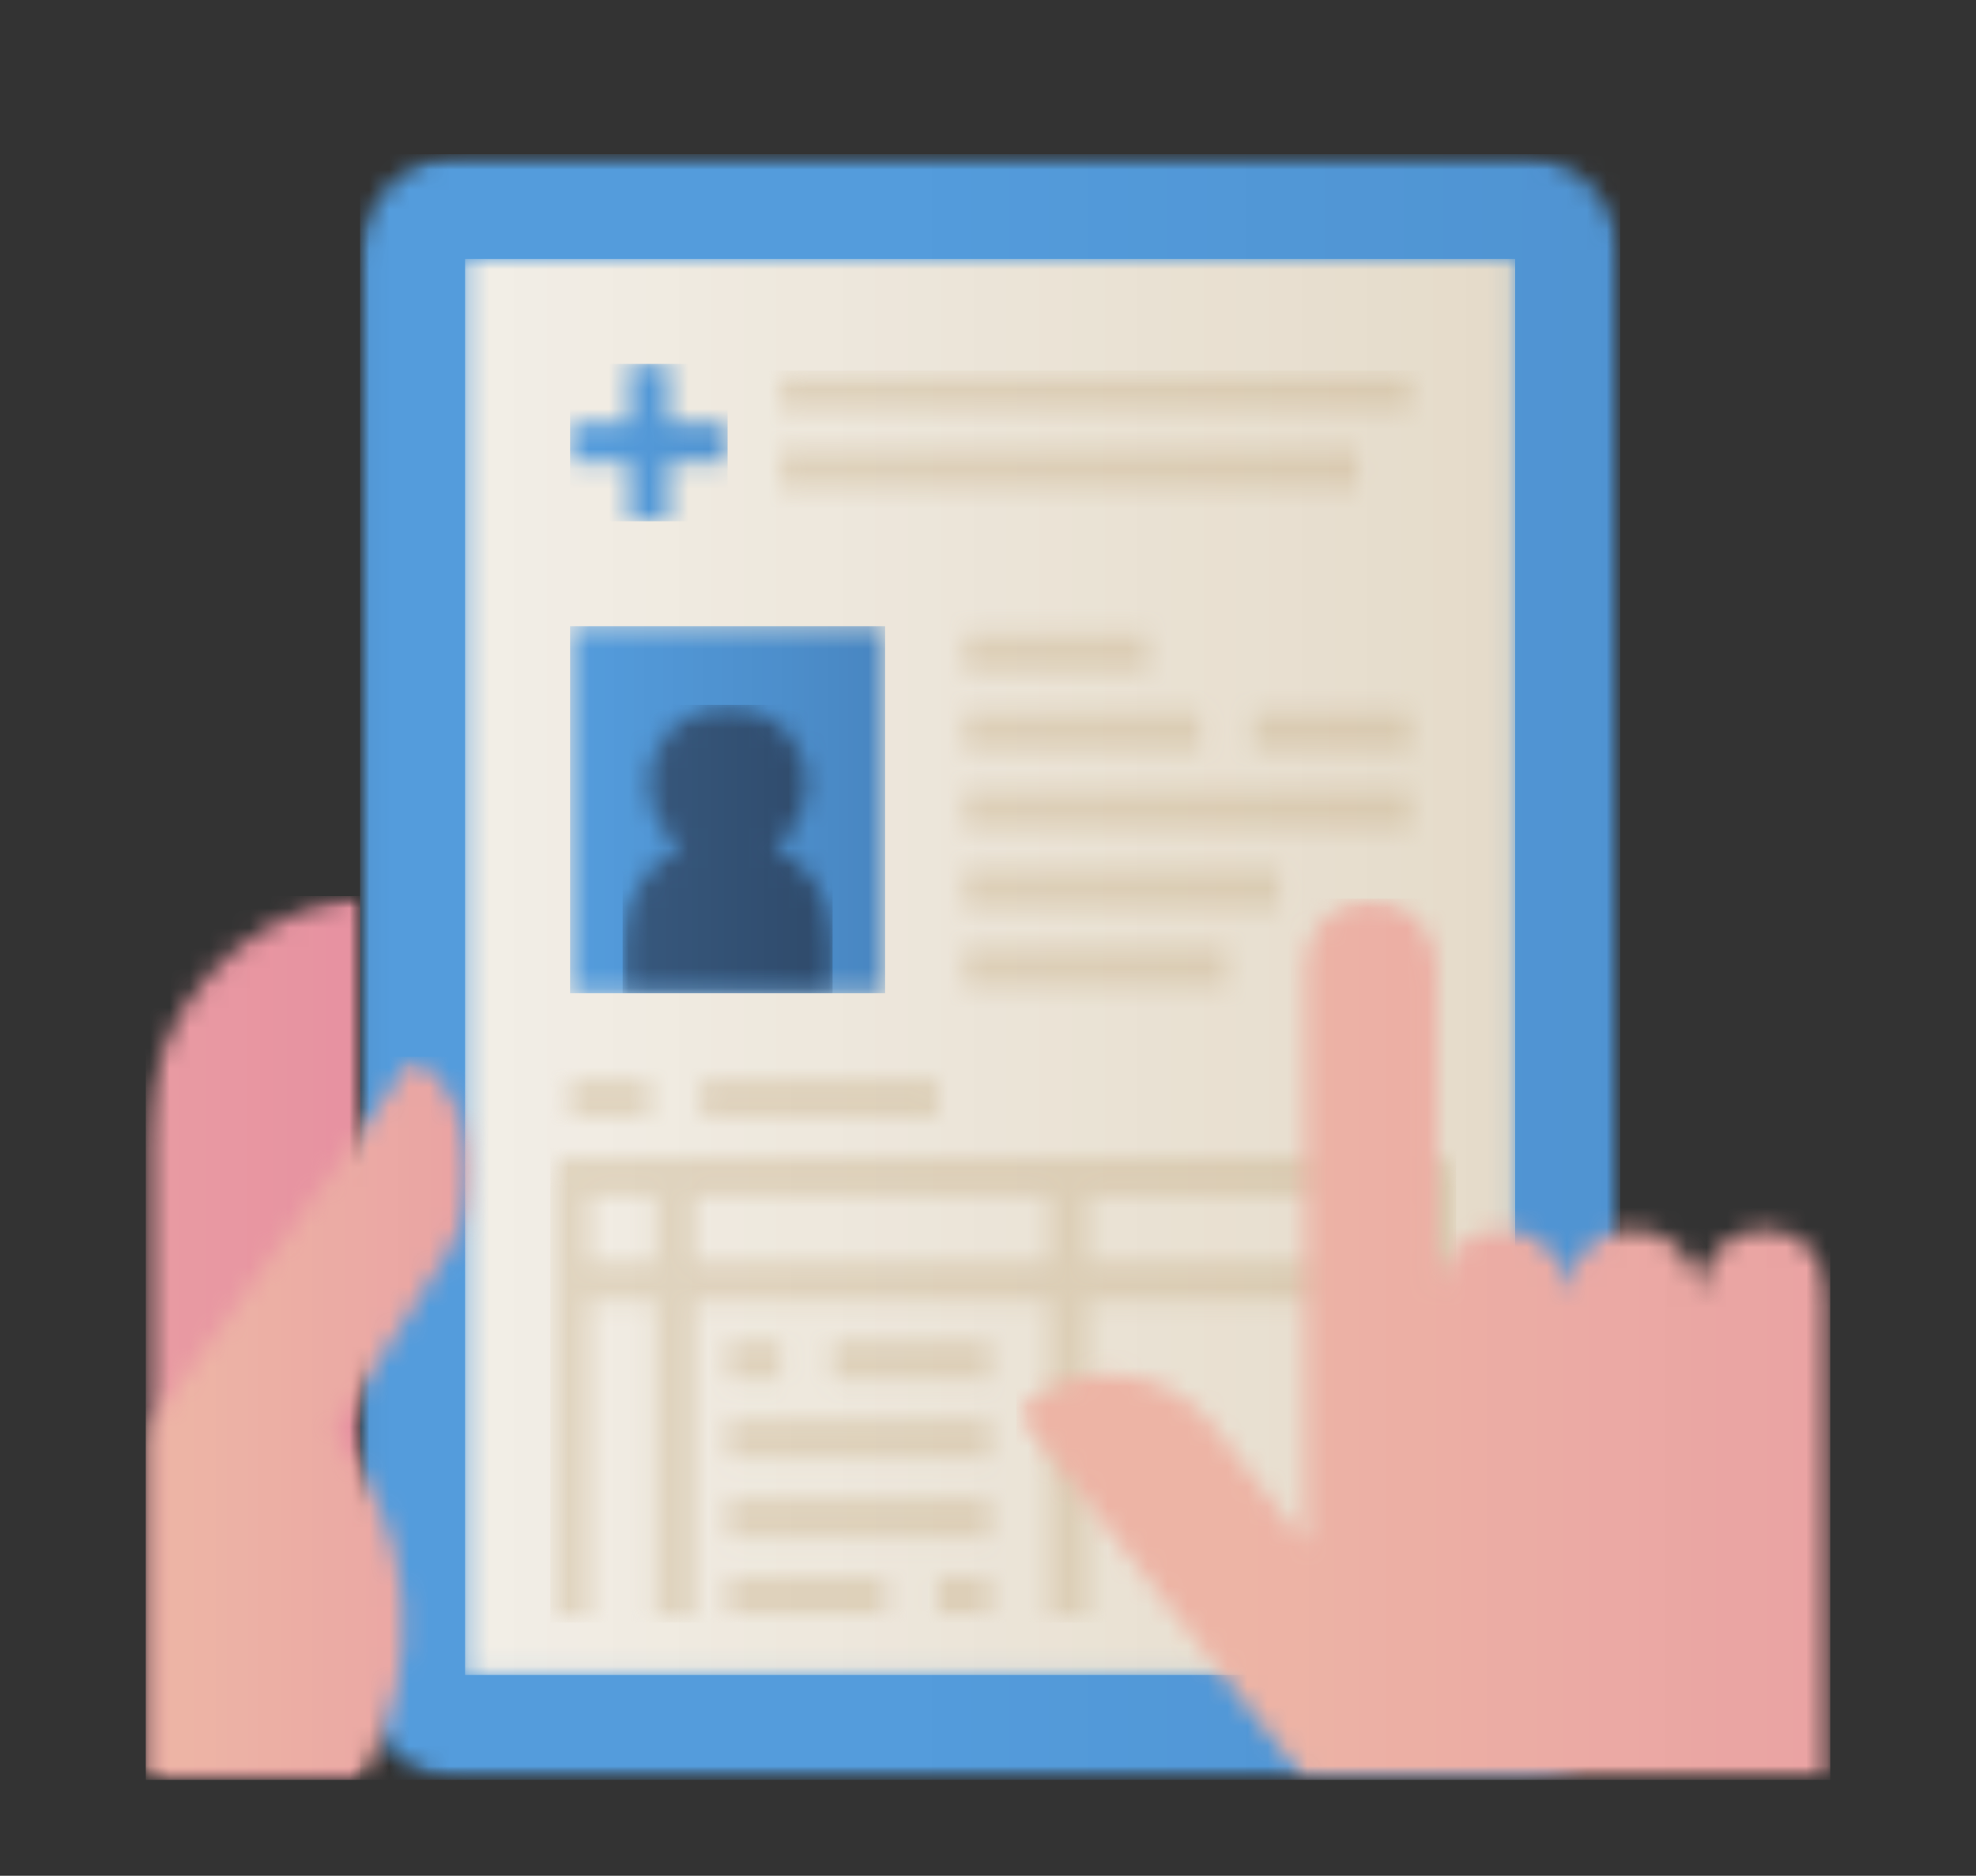 <svg width="99" height="94" viewBox="0 0 99 94" fill="none" xmlns="http://www.w3.org/2000/svg">
<rect x="0" y="0" width="99" height="94" fill="#333333" stroke="none"/>
<mask id="mask0_200_73" style="mask-type:luminance" maskUnits="userSpaceOnUse" x="7" y="44" width="12" height="46">
<path d="M7.3 44.853H18.241V89.194H7.3V44.853Z" fill="white"/>
</mask>
<g mask="url(#mask0_200_73)">
<mask id="mask1_200_73" style="mask-type:luminance" maskUnits="userSpaceOnUse" x="7" y="44" width="12" height="46">
<path d="M18.055 89.194H7.306V57.066C7.306 50.885 11.915 45.671 18.055 44.903V89.194Z" fill="white"/>
</mask>
<g mask="url(#mask1_200_73)">
<path d="M7.306 44.903V89.194H18.055V44.903H7.306Z" fill="url(#paint0_linear_200_73)"/>
</g>
</g>
<mask id="mask2_200_73" style="mask-type:luminance" maskUnits="userSpaceOnUse" x="17" y="7" width="65" height="83">
<path d="M17.98 7.725H81.28V89.194H17.98V7.725Z" fill="white"/>
</mask>
<g mask="url(#mask2_200_73)">
<mask id="mask3_200_73" style="mask-type:luminance" maskUnits="userSpaceOnUse" x="18" y="7" width="64" height="83">
<path d="M23.301 7.725H75.913C76.086 7.725 76.258 7.733 76.429 7.75C76.601 7.766 76.77 7.792 76.939 7.825C77.108 7.859 77.275 7.901 77.44 7.951C77.605 8 77.767 8.058 77.926 8.125C78.085 8.191 78.241 8.264 78.394 8.345C78.545 8.426 78.693 8.514 78.836 8.61C78.98 8.706 79.117 8.808 79.25 8.917C79.384 9.027 79.512 9.142 79.633 9.264C79.755 9.385 79.871 9.512 79.98 9.646C80.09 9.779 80.192 9.917 80.287 10.06C80.383 10.203 80.471 10.351 80.553 10.502C80.634 10.654 80.707 10.81 80.773 10.969C80.84 11.128 80.898 11.29 80.948 11.455C80.997 11.62 81.039 11.786 81.073 11.955C81.106 12.123 81.132 12.293 81.149 12.465C81.165 12.636 81.174 12.808 81.174 12.98V83.937C81.174 84.109 81.165 84.281 81.149 84.453C81.132 84.624 81.106 84.794 81.073 84.963C81.039 85.132 80.997 85.299 80.948 85.464C80.898 85.629 80.84 85.79 80.773 85.949C80.707 86.108 80.634 86.263 80.553 86.415C80.471 86.567 80.383 86.714 80.287 86.858C80.192 87.001 80.09 87.139 79.98 87.272C79.871 87.405 79.755 87.532 79.633 87.654C79.512 87.776 79.384 87.892 79.25 88.001C79.117 88.11 78.98 88.212 78.836 88.308C78.693 88.403 78.545 88.492 78.394 88.573C78.241 88.654 78.085 88.728 77.926 88.793C77.767 88.859 77.605 88.917 77.44 88.967C77.275 89.017 77.108 89.059 76.939 89.092C76.77 89.126 76.601 89.151 76.429 89.169C76.258 89.185 76.086 89.194 75.913 89.194H23.301C23.128 89.194 22.956 89.185 22.785 89.169C22.613 89.151 22.443 89.126 22.274 89.092C22.105 89.059 21.939 89.017 21.774 88.967C21.609 88.917 21.447 88.859 21.287 88.793C21.129 88.728 20.973 88.654 20.82 88.573C20.669 88.492 20.521 88.403 20.378 88.308C20.234 88.212 20.097 88.11 19.963 88.001C19.83 87.892 19.702 87.776 19.581 87.654C19.459 87.532 19.343 87.405 19.234 87.272C19.125 87.139 19.022 87.001 18.927 86.858C18.831 86.714 18.742 86.567 18.661 86.415C18.58 86.263 18.506 86.108 18.44 85.949C18.374 85.79 18.316 85.629 18.266 85.464C18.216 85.299 18.175 85.132 18.141 84.963C18.108 84.794 18.082 84.624 18.065 84.453C18.049 84.281 18.039 84.109 18.039 83.937V12.98C18.039 12.808 18.049 12.636 18.065 12.465C18.082 12.293 18.108 12.123 18.141 11.955C18.175 11.786 18.216 11.62 18.266 11.455C18.316 11.29 18.374 11.128 18.44 10.969C18.506 10.81 18.58 10.654 18.661 10.502C18.742 10.351 18.831 10.203 18.927 10.06C19.022 9.917 19.125 9.779 19.234 9.646C19.343 9.512 19.459 9.385 19.581 9.264C19.702 9.142 19.83 9.027 19.963 8.917C20.097 8.808 20.234 8.706 20.378 8.61C20.521 8.514 20.669 8.426 20.82 8.345C20.973 8.264 21.129 8.191 21.287 8.125C21.447 8.058 21.609 8 21.774 7.951C21.939 7.901 22.105 7.859 22.274 7.825C22.443 7.792 22.613 7.766 22.785 7.75C22.956 7.733 23.128 7.725 23.301 7.725Z" fill="white"/>
</mask>
<g mask="url(#mask3_200_73)">
<path d="M18.039 7.725V89.194H81.174V7.725H18.039Z" fill="url(#paint1_linear_200_73)"/>
</g>
</g>
<mask id="mask4_200_73" style="mask-type:luminance" maskUnits="userSpaceOnUse" x="23" y="12" width="53" height="72">
<path d="M23.301 12.98H75.913V83.938H23.301V12.98Z" fill="white"/>
</mask>
<g mask="url(#mask4_200_73)">
<path d="M23.301 12.98V83.938H75.913V12.98H23.301Z" fill="url(#paint2_linear_200_73)"/>
</g>
<mask id="mask5_200_73" style="mask-type:luminance" maskUnits="userSpaceOnUse" x="28" y="31" width="17" height="19">
<path d="M28.562 31.377H44.346V49.773H28.562V31.377Z" fill="white"/>
</mask>
<g mask="url(#mask5_200_73)">
<path d="M28.562 31.377V49.773H44.346V31.377H28.562Z" fill="url(#paint3_linear_200_73)"/>
</g>
<mask id="mask6_200_73" style="mask-type:luminance" maskUnits="userSpaceOnUse" x="31" y="35" width="11" height="15">
<path d="M31.005 35.215H41.946V49.803H31.005V35.215Z" fill="white"/>
</mask>
<g mask="url(#mask6_200_73)">
<mask id="mask7_200_73" style="mask-type:luminance" maskUnits="userSpaceOnUse" x="31" y="35" width="11" height="15">
<path d="M38.791 42.437C39.767 41.718 40.4 40.564 40.4 39.261C40.4 37.084 38.633 35.319 36.454 35.319C34.274 35.319 32.508 37.084 32.508 39.261C32.508 40.564 33.141 41.719 34.116 42.437C32.384 43.297 31.192 45.081 31.192 47.145V49.773H41.715V47.145C41.715 45.081 40.524 43.297 38.791 42.437Z" fill="white"/>
</mask>
<g mask="url(#mask7_200_73)">
<path d="M31.192 35.319V49.773H41.715V35.319H31.192Z" fill="url(#paint4_linear_200_73)"/>
</g>
</g>
<mask id="mask8_200_73" style="mask-type:luminance" maskUnits="userSpaceOnUse" x="28" y="18" width="9" height="9">
<path d="M31.522 18.237H33.495V21.193H31.522V18.237ZM28.562 21.193H36.454V23.164H28.562V21.193ZM31.522 23.164H33.495V26.121H31.522V23.164Z" fill="white"/>
</mask>
<g mask="url(#mask8_200_73)">
<path d="M28.562 18.237V26.121H36.454V18.237H28.562Z" fill="url(#paint5_linear_200_73)"/>
</g>
<mask id="mask9_200_73" style="mask-type:luminance" maskUnits="userSpaceOnUse" x="27" y="18" width="47" height="64">
<path d="M27.358 18.543H73.205V81.322H27.358V18.543Z" fill="white"/>
</mask>
<g mask="url(#mask9_200_73)">
<mask id="mask10_200_73" style="mask-type:luminance" maskUnits="userSpaceOnUse" x="27" y="18" width="46" height="64">
<path d="M70.652 20.535H39.084V18.564H70.652V20.535ZM68.021 22.506H39.084V24.477H68.021V22.506ZM48.291 31.705V33.676H57.499V31.705H48.291ZM48.291 37.618H60.129V35.647H48.291V37.618ZM70.652 35.647H62.76V37.618H70.652V35.647ZM70.652 39.589H48.291V41.56H70.652V39.589ZM64.075 43.531H48.291V45.502H64.075V43.531ZM48.291 49.444H61.445V47.473H48.291V49.444ZM72.954 58.971V81.31H70.981V65.212H54.539V81.31H52.566V65.212H34.809V81.31H32.836V65.212H29.549V81.31H27.576V58.971C27.576 58.427 28.017 57.986 28.562 57.986H71.966C72.512 57.986 72.954 58.427 72.954 58.971ZM32.836 59.956H29.549V63.241H32.836V59.956ZM52.566 59.956H34.809V63.241H52.566V59.956ZM70.981 59.956H54.539V63.241H70.981V59.956ZM32.508 54.044H28.562V56.014H32.508V54.044ZM46.976 54.044H35.138V56.014H46.976V54.044ZM36.454 67.183V69.155H39.084V67.183H36.454ZM41.715 69.155H49.607V67.183H41.715V69.155ZM36.454 73.097H49.607V71.126H36.454V73.097ZM36.454 77.039H49.607V75.068H36.454V77.039ZM36.454 80.981H44.346V79.01H36.454V80.981ZM46.976 80.981H49.607V79.01H46.976V80.981Z" fill="white"/>
</mask>
<g mask="url(#mask10_200_73)">
<path d="M27.576 18.564V81.31H72.954V18.564H27.576Z" fill="url(#paint6_linear_200_73)"/>
</g>
</g>
<mask id="mask11_200_73" style="mask-type:luminance" maskUnits="userSpaceOnUse" x="7" y="52" width="17" height="38">
<path d="M7.3 52.928H23.711V89.194H7.3V52.928Z" fill="white"/>
</mask>
<g mask="url(#mask11_200_73)">
<mask id="mask12_200_73" style="mask-type:luminance" maskUnits="userSpaceOnUse" x="7" y="52" width="17" height="38">
<path d="M7.306 71.746V89.194H18.055L18.223 88.9C21.352 83.428 20.75 76.588 16.71 71.746L22.508 62.644C24.544 59.449 23.773 55.228 20.741 52.956L7.306 71.746Z" fill="white"/>
</mask>
<g mask="url(#mask12_200_73)">
<path d="M7.306 52.956V89.194H24.544V52.956H7.306Z" fill="url(#paint7_linear_200_73)"/>
</g>
</g>
<mask id="mask13_200_73" style="mask-type:luminance" maskUnits="userSpaceOnUse" x="50" y="44" width="42" height="46">
<path d="M50.803 44.853H91.7V89.194H50.803V44.853Z" fill="white"/>
</mask>
<g mask="url(#mask13_200_73)">
<mask id="mask14_200_73" style="mask-type:luminance" maskUnits="userSpaceOnUse" x="50" y="45" width="42" height="45">
<path d="M88.528 61.601C86.657 61.535 85.121 63.031 85.121 64.885C85.121 63.07 83.648 61.599 81.832 61.599C80.016 61.599 78.544 63.07 78.544 64.885C78.544 63.07 77.072 61.599 75.255 61.599C73.439 61.599 71.967 63.07 71.967 64.885V48.459C71.967 46.678 70.581 45.16 68.799 45.097C66.928 45.031 65.39 46.526 65.39 48.38V77.367L60.751 71.409C58.326 68.293 53.716 68.007 50.923 70.798L65.39 89.194H91.697V64.963C91.697 63.181 90.31 61.664 88.528 61.601Z" fill="white"/>
</mask>
<g mask="url(#mask14_200_73)">
<path d="M50.923 45.031V89.194H91.697V45.031H50.923Z" fill="url(#paint8_linear_200_73)"/>
</g>
</g>
<defs>
<linearGradient id="paint0_linear_200_73" x1="7.307" y1="67.049" x2="18.054" y2="67.049" gradientUnits="userSpaceOnUse">
<stop stop-color="#E89BA2"/>
<stop offset="0.062" stop-color="#E89BA2"/>
<stop offset="0.125" stop-color="#E89AA2"/>
<stop offset="0.188" stop-color="#E899A2"/>
<stop offset="0.25" stop-color="#E899A2"/>
<stop offset="0.312" stop-color="#E898A2"/>
<stop offset="0.375" stop-color="#E897A2"/>
<stop offset="0.438" stop-color="#E897A2"/>
<stop offset="0.5" stop-color="#E896A1"/>
<stop offset="0.562" stop-color="#E895A1"/>
<stop offset="0.625" stop-color="#E795A1"/>
<stop offset="0.688" stop-color="#E794A1"/>
<stop offset="0.75" stop-color="#E794A1"/>
<stop offset="0.812" stop-color="#E793A1"/>
<stop offset="0.875" stop-color="#E792A1"/>
<stop offset="0.938" stop-color="#E792A1"/>
<stop offset="1" stop-color="#E791A1"/>
</linearGradient>
<linearGradient id="paint1_linear_200_73" x1="18.04" y1="48.459" x2="81.174" y2="48.459" gradientUnits="userSpaceOnUse">
<stop stop-color="#549CDC"/>
<stop offset="0.25" stop-color="#549CDC"/>
<stop offset="0.375" stop-color="#549CDC"/>
<stop offset="0.438" stop-color="#549CDC"/>
<stop offset="0.469" stop-color="#539BDB"/>
<stop offset="0.5" stop-color="#539BDA"/>
<stop offset="0.531" stop-color="#539ADA"/>
<stop offset="0.562" stop-color="#539AD9"/>
<stop offset="0.594" stop-color="#5299D9"/>
<stop offset="0.625" stop-color="#5299D8"/>
<stop offset="0.656" stop-color="#5298D8"/>
<stop offset="0.688" stop-color="#5298D7"/>
<stop offset="0.719" stop-color="#5197D6"/>
<stop offset="0.75" stop-color="#5197D6"/>
<stop offset="0.781" stop-color="#5196D5"/>
<stop offset="0.812" stop-color="#5196D5"/>
<stop offset="0.844" stop-color="#5096D4"/>
<stop offset="0.875" stop-color="#5095D4"/>
<stop offset="0.906" stop-color="#5095D3"/>
<stop offset="0.938" stop-color="#5094D3"/>
<stop offset="0.969" stop-color="#5094D2"/>
<stop offset="1" stop-color="#4F93D2"/>
</linearGradient>
<linearGradient id="paint2_linear_200_73" x1="23.301" y1="48.459" x2="75.913" y2="48.459" gradientUnits="userSpaceOnUse">
<stop stop-color="#F2EEE6"/>
<stop offset="0.031" stop-color="#F2EEE6"/>
<stop offset="0.062" stop-color="#F1EDE5"/>
<stop offset="0.094" stop-color="#F1ECE4"/>
<stop offset="0.125" stop-color="#F1ECE3"/>
<stop offset="0.156" stop-color="#F0EBE2"/>
<stop offset="0.188" stop-color="#F0EBE1"/>
<stop offset="0.219" stop-color="#EFEAE0"/>
<stop offset="0.25" stop-color="#EFE9DF"/>
<stop offset="0.281" stop-color="#EEE9DE"/>
<stop offset="0.312" stop-color="#EEE8DD"/>
<stop offset="0.344" stop-color="#EEE8DD"/>
<stop offset="0.375" stop-color="#EDE7DC"/>
<stop offset="0.406" stop-color="#EDE6DB"/>
<stop offset="0.438" stop-color="#ECE6DA"/>
<stop offset="0.469" stop-color="#ECE5D9"/>
<stop offset="0.5" stop-color="#EBE4D8"/>
<stop offset="0.531" stop-color="#EBE4D7"/>
<stop offset="0.562" stop-color="#EBE3D6"/>
<stop offset="0.594" stop-color="#EAE3D5"/>
<stop offset="0.625" stop-color="#EAE2D4"/>
<stop offset="0.656" stop-color="#E9E1D3"/>
<stop offset="0.688" stop-color="#E9E1D2"/>
<stop offset="0.719" stop-color="#E9E0D1"/>
<stop offset="0.75" stop-color="#E8E0D1"/>
<stop offset="0.781" stop-color="#E8DFD0"/>
<stop offset="0.812" stop-color="#E7DECF"/>
<stop offset="0.844" stop-color="#E7DECE"/>
<stop offset="0.875" stop-color="#E6DDCD"/>
<stop offset="0.906" stop-color="#E6DDCC"/>
<stop offset="0.938" stop-color="#E6DCCB"/>
<stop offset="0.969" stop-color="#E5DBCA"/>
<stop offset="1" stop-color="#E5DBC9"/>
</linearGradient>
<linearGradient id="paint3_linear_200_73" x1="28.562" y1="40.575" x2="44.346" y2="40.575" gradientUnits="userSpaceOnUse">
<stop stop-color="#549CDC"/>
<stop offset="0.031" stop-color="#549CDC"/>
<stop offset="0.062" stop-color="#549BDB"/>
<stop offset="0.094" stop-color="#539BDA"/>
<stop offset="0.125" stop-color="#539ADA"/>
<stop offset="0.156" stop-color="#5299D9"/>
<stop offset="0.188" stop-color="#5299D8"/>
<stop offset="0.219" stop-color="#5298D7"/>
<stop offset="0.25" stop-color="#5197D6"/>
<stop offset="0.281" stop-color="#5197D6"/>
<stop offset="0.312" stop-color="#5196D5"/>
<stop offset="0.344" stop-color="#5095D4"/>
<stop offset="0.375" stop-color="#5095D3"/>
<stop offset="0.406" stop-color="#5094D2"/>
<stop offset="0.438" stop-color="#4F93D1"/>
<stop offset="0.469" stop-color="#4F93D1"/>
<stop offset="0.5" stop-color="#4F92D0"/>
<stop offset="0.531" stop-color="#4E91CF"/>
<stop offset="0.562" stop-color="#4E91CE"/>
<stop offset="0.594" stop-color="#4D90CD"/>
<stop offset="0.625" stop-color="#4D8FCD"/>
<stop offset="0.656" stop-color="#4D8FCC"/>
<stop offset="0.688" stop-color="#4C8ECB"/>
<stop offset="0.719" stop-color="#4C8DCA"/>
<stop offset="0.734" stop-color="#4C8DC9"/>
<stop offset="0.75" stop-color="#4C8CC9"/>
<stop offset="0.766" stop-color="#4B8CC8"/>
<stop offset="0.781" stop-color="#4B8BC8"/>
<stop offset="0.797" stop-color="#4B8BC7"/>
<stop offset="0.812" stop-color="#4B8BC7"/>
<stop offset="0.828" stop-color="#4A8AC6"/>
<stop offset="0.844" stop-color="#4A8AC6"/>
<stop offset="0.859" stop-color="#4A89C5"/>
<stop offset="0.875" stop-color="#4A89C5"/>
<stop offset="0.891" stop-color="#4A88C4"/>
<stop offset="0.906" stop-color="#4988C4"/>
<stop offset="0.922" stop-color="#4988C3"/>
<stop offset="0.938" stop-color="#4987C3"/>
<stop offset="0.953" stop-color="#4987C2"/>
<stop offset="0.969" stop-color="#4986C2"/>
<stop offset="0.984" stop-color="#4886C1"/>
<stop offset="1" stop-color="#4886C1"/>
</linearGradient>
<linearGradient id="paint4_linear_200_73" x1="31.193" y1="42.546" x2="41.715" y2="42.546" gradientUnits="userSpaceOnUse">
<stop stop-color="#37587D"/>
<stop offset="0.031" stop-color="#37587D"/>
<stop offset="0.062" stop-color="#37587D"/>
<stop offset="0.094" stop-color="#37577C"/>
<stop offset="0.125" stop-color="#36577B"/>
<stop offset="0.156" stop-color="#36567B"/>
<stop offset="0.188" stop-color="#36567A"/>
<stop offset="0.219" stop-color="#365579"/>
<stop offset="0.25" stop-color="#355579"/>
<stop offset="0.281" stop-color="#355478"/>
<stop offset="0.312" stop-color="#355478"/>
<stop offset="0.344" stop-color="#345477"/>
<stop offset="0.375" stop-color="#345376"/>
<stop offset="0.406" stop-color="#345376"/>
<stop offset="0.438" stop-color="#345275"/>
<stop offset="0.469" stop-color="#335275"/>
<stop offset="0.5" stop-color="#335174"/>
<stop offset="0.531" stop-color="#335173"/>
<stop offset="0.562" stop-color="#325073"/>
<stop offset="0.594" stop-color="#325072"/>
<stop offset="0.625" stop-color="#324F72"/>
<stop offset="0.656" stop-color="#324F71"/>
<stop offset="0.688" stop-color="#314E70"/>
<stop offset="0.719" stop-color="#314E70"/>
<stop offset="0.75" stop-color="#314D6F"/>
<stop offset="0.781" stop-color="#314D6E"/>
<stop offset="0.812" stop-color="#304D6E"/>
<stop offset="0.844" stop-color="#304C6D"/>
<stop offset="0.875" stop-color="#304C6D"/>
<stop offset="0.906" stop-color="#2F4B6C"/>
<stop offset="0.938" stop-color="#2F4B6B"/>
<stop offset="0.969" stop-color="#2F4A6B"/>
<stop offset="1" stop-color="#2F4A6A"/>
</linearGradient>
<linearGradient id="paint5_linear_200_73" x1="28.562" y1="22.178" x2="36.454" y2="22.178" gradientUnits="userSpaceOnUse">
<stop stop-color="#549CDC"/>
<stop offset="0.062" stop-color="#549CDC"/>
<stop offset="0.125" stop-color="#549BDB"/>
<stop offset="0.188" stop-color="#539BDB"/>
<stop offset="0.25" stop-color="#539ADA"/>
<stop offset="0.312" stop-color="#539AD9"/>
<stop offset="0.375" stop-color="#5299D8"/>
<stop offset="0.438" stop-color="#5298D8"/>
<stop offset="0.5" stop-color="#5298D7"/>
<stop offset="0.562" stop-color="#5197D6"/>
<stop offset="0.625" stop-color="#5197D5"/>
<stop offset="0.688" stop-color="#5196D5"/>
<stop offset="0.75" stop-color="#5095D4"/>
<stop offset="0.812" stop-color="#5095D3"/>
<stop offset="0.875" stop-color="#5094D2"/>
<stop offset="0.938" stop-color="#4F93D2"/>
<stop offset="1" stop-color="#4F93D1"/>
</linearGradient>
<linearGradient id="paint6_linear_200_73" x1="27.575" y1="49.937" x2="72.953" y2="49.937" gradientUnits="userSpaceOnUse">
<stop stop-color="#E0D4BF"/>
<stop offset="0.031" stop-color="#E0D4BF"/>
<stop offset="0.062" stop-color="#E0D4BF"/>
<stop offset="0.125" stop-color="#DFD3BE"/>
<stop offset="0.188" stop-color="#DFD2BD"/>
<stop offset="0.25" stop-color="#DFD2BC"/>
<stop offset="0.281" stop-color="#DED1BB"/>
<stop offset="0.312" stop-color="#DED1BB"/>
<stop offset="0.344" stop-color="#DED1BA"/>
<stop offset="0.375" stop-color="#DDD0BA"/>
<stop offset="0.406" stop-color="#DDD0B9"/>
<stop offset="0.438" stop-color="#DDCFB8"/>
<stop offset="0.469" stop-color="#DDCFB8"/>
<stop offset="0.5" stop-color="#DDCFB7"/>
<stop offset="0.531" stop-color="#DCCEB7"/>
<stop offset="0.562" stop-color="#DCCEB6"/>
<stop offset="0.594" stop-color="#DCCEB6"/>
<stop offset="0.625" stop-color="#DCCDB5"/>
<stop offset="0.656" stop-color="#DBCDB5"/>
<stop offset="0.688" stop-color="#DBCDB4"/>
<stop offset="0.719" stop-color="#DBCCB4"/>
<stop offset="0.75" stop-color="#DBCCB3"/>
<stop offset="0.781" stop-color="#DACCB3"/>
<stop offset="0.812" stop-color="#DACBB2"/>
<stop offset="0.844" stop-color="#DACBB2"/>
<stop offset="0.875" stop-color="#DACAB1"/>
<stop offset="0.906" stop-color="#D9CAB1"/>
<stop offset="0.938" stop-color="#D9CAB0"/>
<stop offset="0.969" stop-color="#D9C9B0"/>
<stop offset="1" stop-color="#D9C9AF"/>
</linearGradient>
<linearGradient id="paint7_linear_200_73" x1="7.307" y1="71.075" x2="24.544" y2="71.075" gradientUnits="userSpaceOnUse">
<stop stop-color="#EDB4A5"/>
<stop offset="0.125" stop-color="#EDB4A5"/>
<stop offset="0.156" stop-color="#EDB3A5"/>
<stop offset="0.188" stop-color="#EDB3A5"/>
<stop offset="0.219" stop-color="#ECB2A5"/>
<stop offset="0.25" stop-color="#ECB1A5"/>
<stop offset="0.281" stop-color="#ECB1A5"/>
<stop offset="0.312" stop-color="#ECB0A5"/>
<stop offset="0.344" stop-color="#ECAFA4"/>
<stop offset="0.375" stop-color="#ECAFA4"/>
<stop offset="0.406" stop-color="#ECAEA4"/>
<stop offset="0.438" stop-color="#ECADA4"/>
<stop offset="0.469" stop-color="#ECADA4"/>
<stop offset="0.5" stop-color="#EBACA4"/>
<stop offset="0.531" stop-color="#EBABA4"/>
<stop offset="0.562" stop-color="#EBABA4"/>
<stop offset="0.594" stop-color="#EBAAA4"/>
<stop offset="0.625" stop-color="#EBAAA4"/>
<stop offset="0.656" stop-color="#EBA9A4"/>
<stop offset="0.688" stop-color="#EBA8A4"/>
<stop offset="0.719" stop-color="#EBA8A4"/>
<stop offset="0.75" stop-color="#EAA7A3"/>
<stop offset="0.781" stop-color="#EAA6A3"/>
<stop offset="0.812" stop-color="#EAA6A3"/>
<stop offset="0.844" stop-color="#EAA5A3"/>
<stop offset="0.875" stop-color="#EAA4A3"/>
<stop offset="0.906" stop-color="#EAA4A3"/>
<stop offset="0.938" stop-color="#EAA3A3"/>
<stop offset="0.969" stop-color="#EAA2A3"/>
<stop offset="1" stop-color="#E9A2A3"/>
</linearGradient>
<linearGradient id="paint8_linear_200_73" x1="50.922" y1="67.144" x2="91.697" y2="67.144" gradientUnits="userSpaceOnUse">
<stop stop-color="#EDB4A5"/>
<stop offset="0.25" stop-color="#EDB4A5"/>
<stop offset="0.281" stop-color="#EDB4A5"/>
<stop offset="0.312" stop-color="#EDB3A5"/>
<stop offset="0.344" stop-color="#EDB3A5"/>
<stop offset="0.375" stop-color="#ECB2A5"/>
<stop offset="0.406" stop-color="#ECB1A5"/>
<stop offset="0.438" stop-color="#ECB0A5"/>
<stop offset="0.469" stop-color="#ECAFA4"/>
<stop offset="0.5" stop-color="#ECAFA4"/>
<stop offset="0.531" stop-color="#ECAEA4"/>
<stop offset="0.562" stop-color="#ECADA4"/>
<stop offset="0.594" stop-color="#EBACA4"/>
<stop offset="0.625" stop-color="#EBACA4"/>
<stop offset="0.656" stop-color="#EBABA4"/>
<stop offset="0.688" stop-color="#EBAAA4"/>
<stop offset="0.719" stop-color="#EBA9A4"/>
<stop offset="0.75" stop-color="#EBA9A4"/>
<stop offset="0.781" stop-color="#EBA8A4"/>
<stop offset="0.812" stop-color="#EAA7A3"/>
<stop offset="0.844" stop-color="#EAA6A3"/>
<stop offset="0.875" stop-color="#EAA5A3"/>
<stop offset="0.906" stop-color="#EAA5A3"/>
<stop offset="0.938" stop-color="#EAA4A3"/>
<stop offset="0.969" stop-color="#EAA3A3"/>
<stop offset="1" stop-color="#EAA2A3"/>
</linearGradient>
</defs>
</svg>
